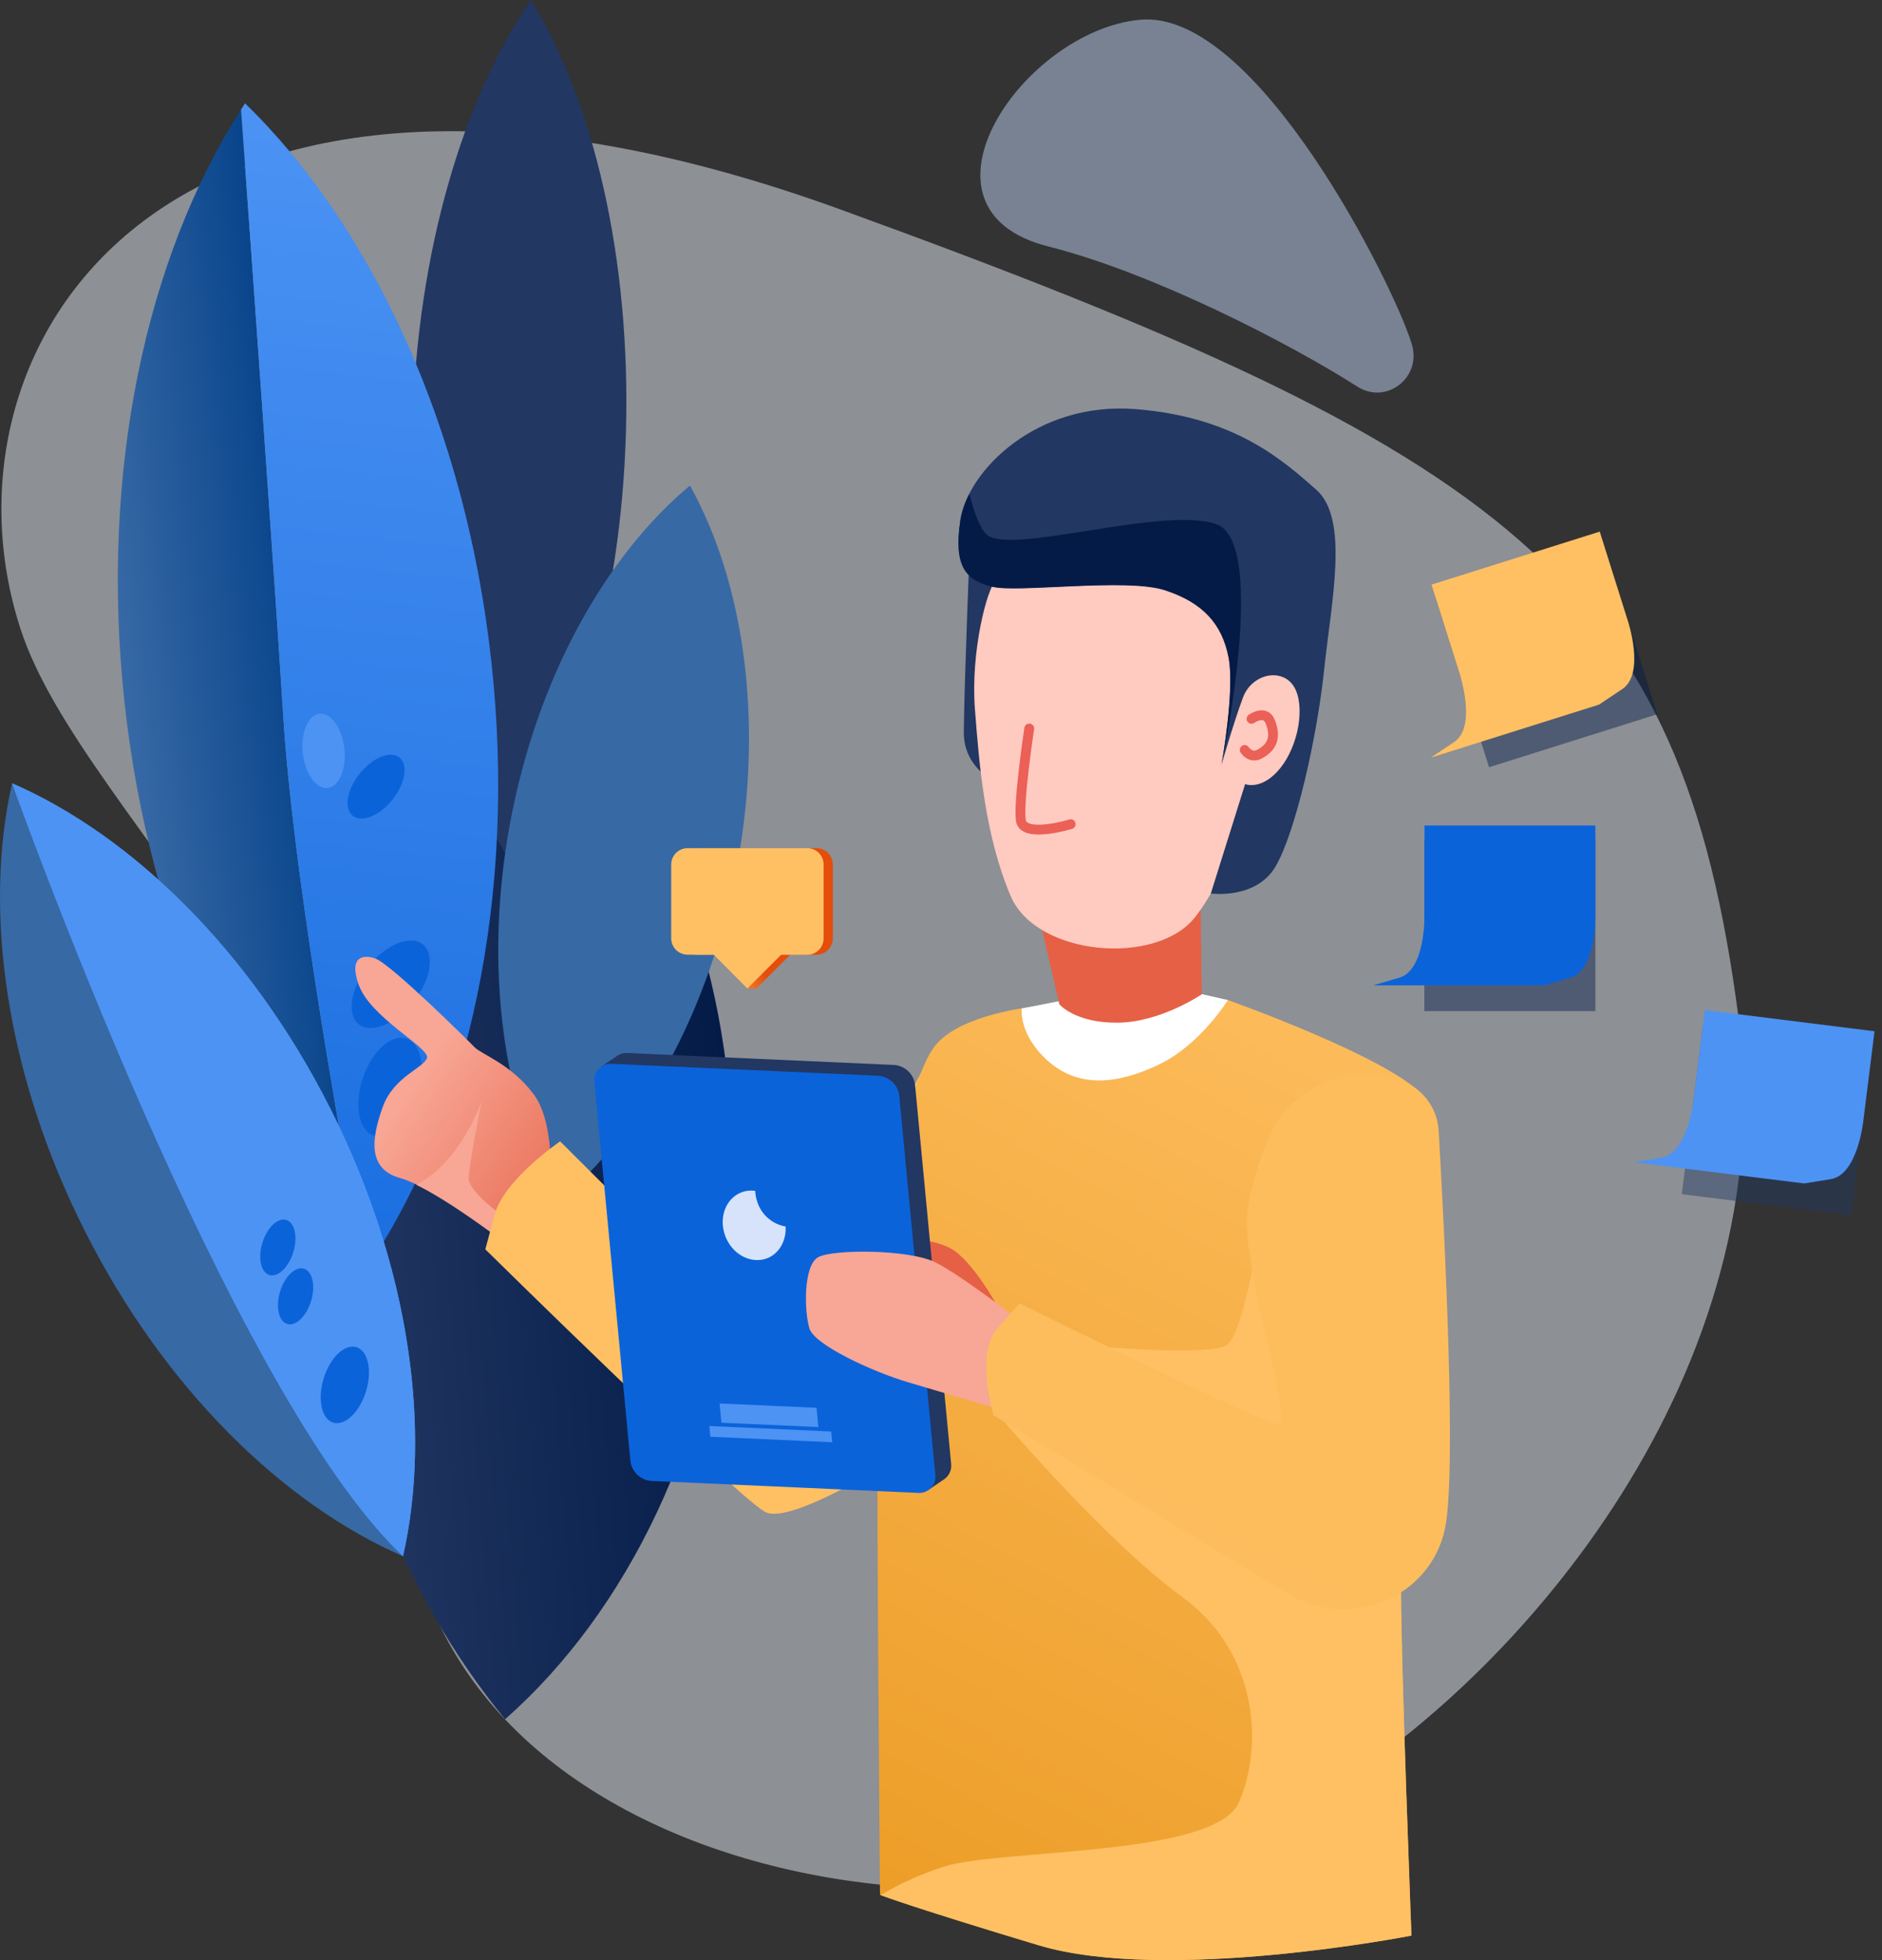 <svg width="192" height="200" viewBox="0 0 192 200" fill="none" xmlns="http://www.w3.org/2000/svg">
<rect x="0" y="0" width="192" height="200" fill="#333333" stroke="none"/>
<path opacity="0.49" d="M41.304 149.471C41.557 108.599 8.479 83.689 2.116 64.243C-7.444 35.041 17.29 -3.485 85.705 21.361C154.12 46.207 171.527 59.078 177.363 103.826C182.034 139.635 155.264 171.169 133.9 183.734C100.474 203.386 41.05 190.342 41.304 149.471Z" fill="url(#paint0_linear_59_511)"/>
<path d="M34.314 122.722C32.641 143.425 41.059 162.652 51.528 175.424C63.914 164.503 72.754 146.672 74.427 125.957C76.101 105.242 70.235 86.242 59.764 73.471C47.375 84.411 35.975 102.02 34.314 122.722Z" fill="url(#paint1_linear_59_511)"/>
<path d="M42.078 43.412C41.59 61.165 45.419 77.078 51.766 87.418C58.672 77.438 63.371 61.76 63.859 44.006C64.348 26.253 60.528 10.346 54.181 0C47.275 9.98 42.576 25.659 42.078 43.412Z" fill="url(#paint2_linear_59_511)"/>
<path d="M28.908 73.236C27.887 57.137 25.811 28.112 24.588 11.197C14.97 26.163 10.133 48.015 12.703 71.682C15.253 95.079 24.488 115.168 36.877 127.749C33.913 111.721 29.84 87.887 28.908 73.236Z" fill="url(#paint3_linear_59_511)"/>
<path d="M50.14 67.609C47.538 43.605 37.879 23.044 24.996 10.542C24.854 10.754 24.726 10.982 24.588 11.184C25.811 28.112 27.887 57.137 28.908 73.236C29.84 87.89 33.913 111.724 36.877 127.753C37.199 128.074 37.52 128.43 37.841 128.752C47.747 113.767 52.748 91.613 50.14 67.609Z" fill="url(#paint4_linear_59_511)"/>
<path d="M52.035 83.991C49.286 98.853 51.393 112.9 56.853 122.723C65.478 115.521 72.458 103.129 75.208 88.276C77.957 73.423 75.85 59.367 70.389 49.544C61.775 56.745 54.795 69.128 52.035 83.991Z" fill="url(#paint5_linear_59_511)"/>
<path d="M33.425 80.398C34.596 80.27 35.361 78.473 35.133 76.383C34.906 74.293 33.772 72.702 32.601 72.83C31.43 72.957 30.665 74.755 30.892 76.845C31.12 78.934 32.254 80.525 33.425 80.398Z" fill="url(#paint6_linear_59_511)"/>
<path d="M40.031 81.601C41.348 79.962 41.671 78.036 40.753 77.298C39.835 76.56 38.023 77.29 36.706 78.929C35.389 80.567 35.066 82.494 35.984 83.232C36.902 83.97 38.714 83.24 40.031 81.601Z" fill="url(#paint7_linear_59_511)"/>
<path d="M42.146 102.265C43.953 100.017 44.396 97.373 43.135 96.359C41.874 95.346 39.387 96.347 37.58 98.595C35.772 100.843 35.33 103.488 36.591 104.501C37.852 105.515 40.339 104.514 42.146 102.265Z" fill="url(#paint8_linear_59_511)"/>
<path d="M42.571 111.863C43.499 109.131 43.009 106.495 41.477 105.975C39.945 105.455 37.951 107.247 37.023 109.978C36.096 112.71 36.585 115.346 38.117 115.866C39.649 116.386 41.643 114.594 42.571 111.863Z" fill="url(#paint9_linear_59_511)"/>
<path d="M8.688 125.668C16.785 141.687 28.879 153.462 41.114 158.788C23.319 142.027 1.236 79.924 1.236 79.924C-1.726 92.933 0.59 109.652 8.688 125.668Z" fill="url(#paint10_linear_59_511)"/>
<path d="M33.662 113.041C25.561 97.025 13.467 85.249 1.236 79.924C1.236 79.924 23.319 142.03 41.114 158.788C44.076 145.779 41.757 129.057 33.662 113.041Z" fill="url(#paint11_linear_59_511)"/>
<path d="M33.662 113.041C25.561 97.025 13.467 85.249 1.236 79.924C1.236 79.924 23.319 142.03 41.114 158.788C44.076 145.779 41.757 129.057 33.662 113.041Z" fill="url(#paint12_linear_59_511)"/>
<path d="M24.835 128.789C25.639 128.363 25.675 126.856 24.916 125.423C24.156 123.991 22.889 123.175 22.085 123.601C21.28 124.027 21.244 125.534 22.004 126.967C22.763 128.4 24.031 129.215 24.835 128.789Z" fill="url(#paint13_linear_59_511)"/>
<path d="M35.554 129.52C36.358 129.093 36.394 127.586 35.635 126.154C34.875 124.721 33.608 123.905 32.804 124.332C32 124.758 31.964 126.265 32.723 127.697C33.483 129.13 34.75 129.946 35.554 129.52Z" fill="url(#paint14_linear_59_511)"/>
<path d="M29.921 127.769C30.397 126.219 30.078 124.746 29.208 124.479C28.338 124.212 27.247 125.252 26.771 126.802C26.295 128.352 26.614 129.825 27.484 130.092C28.354 130.359 29.445 129.319 29.921 127.769Z" fill="url(#paint15_linear_59_511)"/>
<path d="M31.736 132.748C32.206 131.191 31.879 129.715 31.006 129.451C30.132 129.187 29.043 130.235 28.572 131.792C28.102 133.348 28.429 134.824 29.303 135.088C30.177 135.352 31.266 134.304 31.736 132.748Z" fill="url(#paint16_linear_59_511)"/>
<path d="M37.337 141.971C37.99 139.845 37.553 137.824 36.36 137.458C35.168 137.092 33.672 138.519 33.019 140.646C32.366 142.772 32.803 144.793 33.996 145.159C35.188 145.525 36.684 144.098 37.337 141.971Z" fill="url(#paint17_linear_59_511)"/>
<path d="M38.331 152.86C39.577 152.796 40.493 150.943 40.378 148.721C40.264 146.499 39.161 144.751 37.915 144.815C36.67 144.879 35.753 146.733 35.868 148.954C35.983 151.176 37.086 152.925 38.331 152.86Z" fill="url(#paint18_linear_59_511)"/>
<path d="M83.28 86.541H71.074C70.63 86.541 70.204 86.717 69.89 87.031C69.577 87.345 69.4 87.771 69.4 88.215V95.737C69.4 96.181 69.577 96.607 69.89 96.921C70.204 97.235 70.63 97.411 71.074 97.411H73.74L76.245 100.861H77.17L80.624 97.411H83.29C83.733 97.411 84.159 97.235 84.473 96.921C84.787 96.607 84.963 96.181 84.963 95.737V88.215C84.963 87.994 84.919 87.776 84.835 87.572C84.75 87.368 84.626 87.183 84.469 87.028C84.313 86.872 84.127 86.749 83.923 86.666C83.719 86.582 83.501 86.54 83.28 86.541Z" fill="url(#paint19_linear_59_511)"/>
<path d="M82.355 86.541H70.149C69.705 86.541 69.279 86.717 68.965 87.031C68.651 87.345 68.475 87.771 68.475 88.215V95.737C68.475 96.181 68.651 96.607 68.965 96.921C69.279 97.235 69.705 97.411 70.149 97.411H72.815L76.245 100.861L79.685 97.421H82.352C82.795 97.421 83.221 97.244 83.535 96.93C83.849 96.617 84.025 96.191 84.025 95.747V88.215C84.025 87.771 83.849 87.346 83.536 87.032C83.223 86.719 82.798 86.542 82.355 86.541Z" fill="url(#paint20_linear_59_511)"/>
<path opacity="0.49" d="M144.047 35.173C145.03 38.555 141.416 41.321 138.484 39.451C131.555 35.031 117.656 27.852 106.924 25.141C91.866 21.335 104.393 3.119 116.317 2.014C128.24 0.909 142.296 29.365 143.996 35.012L144.047 35.173Z" fill="url(#paint21_linear_59_511)"/>
<path opacity="0.45" d="M162.758 85.719H145.309V103.167H162.758V85.719Z" fill="url(#paint22_linear_59_511)"/>
<path d="M140.096 100.54L142.756 99.762C145.415 98.985 145.325 93.467 145.325 93.467V84.228H162.758V93.473C162.758 93.473 162.864 98.995 160.188 99.769L157.544 100.54H140.096Z" fill="url(#paint23_linear_59_511)"/>
<path opacity="0.45" d="M191.056 106.698L173.743 104.532L171.577 121.846L188.89 124.011L191.056 106.698Z" fill="url(#paint24_linear_59_511)"/>
<path d="M166.728 118.586L169.464 118.146C172.201 117.706 172.779 112.216 172.779 112.216L173.926 103.059L191.239 105.224L190.093 114.381C190.093 114.381 189.515 119.871 186.778 120.311L184.054 120.754L166.728 118.586Z" fill="url(#paint25_linear_59_511)"/>
<path opacity="0.45" d="M163.67 55.707L146.504 61.116L151.913 78.282L169.079 72.873L163.67 55.707Z" fill="url(#paint26_linear_59_511)"/>
<path d="M145.965 77.306L148.342 75.719C150.719 74.133 148.904 68.733 148.904 68.733L146.042 59.652L163.204 54.243L166.066 63.324C166.066 63.324 167.881 68.72 165.504 70.31L163.127 71.897L145.965 77.306Z" fill="url(#paint27_linear_59_511)"/>
<path d="M56.115 121.419C56.115 121.419 56.757 114.77 54.457 111.67C52.157 108.571 49.132 107.591 48.415 106.852C47.699 106.113 39.935 98.42 38.3 97.804C37.684 97.572 35.409 97.055 36.579 100.441C37.748 103.826 43.864 106.91 43.562 107.941C43.26 108.972 40.163 109.833 39.042 112.958C37.921 116.084 37.436 119.261 40.806 120.195C44.175 121.13 51.165 126.494 51.165 126.494L56.115 121.419Z" fill="url(#paint28_linear_59_511)"/>
<path d="M51.226 124.005C51.226 124.005 47.818 121.605 47.818 120.25C47.818 118.894 49.145 112.354 49.145 112.354C49.145 112.354 47.236 117.815 43.363 120.359C43.041 120.558 42.765 120.732 42.479 120.892C45.91 122.572 50.638 126.16 51.024 126.453L51.136 125.026L51.226 124.005Z" fill="url(#paint29_linear_59_511)"/>
<path d="M95.486 106.621L78.738 138L57.146 116.46C57.146 116.46 51.425 120.35 50.474 123.912L49.511 127.474C49.511 127.474 74.507 152.108 77.999 154.238C81.491 156.367 101.425 142.298 101.425 142.298L95.486 106.621Z" fill="url(#paint30_linear_59_511)"/>
<path d="M125.272 102.04C125.272 102.04 141.333 107.732 145.187 111.734C149.042 115.737 142.907 154.758 142.92 162.396C142.932 170.034 143.989 197.498 143.989 197.498C143.989 197.498 118.973 202.403 105.932 198.478C92.704 194.498 89.778 193.338 89.778 193.338C89.778 193.338 89.338 144.193 89.556 135.411C89.775 126.629 92.364 110.314 95.473 106.604C98.582 102.894 108.058 102.429 108.058 102.429L125.272 102.04Z" fill="url(#paint31_linear_59_511)"/>
<path d="M102.466 145.073C102.466 145.073 112.796 157.241 120.64 162.962C128.484 168.682 128.841 178.38 126.393 183.905C123.945 189.43 102.504 188.643 96.52 190.4C94.181 191.119 91.937 192.117 89.836 193.371C90.25 193.528 93.642 194.775 105.941 198.478C118.979 202.403 143.999 197.498 143.999 197.498C143.999 197.498 142.939 170.035 142.939 162.396C142.939 159.952 143.562 154.292 144.291 147.598L102.466 145.073Z" fill="url(#paint32_linear_59_511)"/>
<path d="M108.003 102.162L104.239 102.901C104.239 102.901 103.876 105.602 106.992 108.323C110.107 111.043 114.1 110.626 118.292 108.589C122.484 106.553 125.272 102.04 125.272 102.04L122.593 101.433L108.003 102.162Z" fill="white"/>
<path d="M105.678 92.086L108.071 102.468C108.071 102.468 109.677 104.395 114.042 104.35C118.408 104.305 122.596 101.459 122.596 101.459L122.471 90.84L105.678 92.086Z" fill="url(#paint33_linear_59_511)"/>
<path d="M98.984 54.549C98.984 54.549 98.374 69.469 98.326 74.683C98.277 79.896 104.75 81.075 104.75 81.075L113.949 70.989L109.407 55.506L98.984 54.549Z" fill="url(#paint34_linear_59_511)"/>
<path d="M99.459 72.335C99.906 78.197 100.497 85.276 103.102 91.418C105.707 97.559 117.952 98.613 121.915 93.592C125.879 88.572 127.119 80.664 127.119 80.664C127.119 80.664 131.336 80.856 132.345 77.686C133.354 74.516 132.987 69.823 131.015 68.942C129.043 68.062 127.199 70.266 127.199 70.266C127.199 70.266 127.768 64.163 123.345 60.462C118.922 56.762 102.466 58.445 101.582 59.248C100.699 60.051 99.013 66.472 99.459 72.335Z" fill="url(#paint35_linear_59_511)"/>
<path d="M124.614 78.029C124.614 78.029 126.001 70.455 125.349 67.063C124.697 63.671 122.76 61.461 118.829 60.189C114.897 58.917 103.732 60.51 101.22 59.836C98.708 59.161 97.237 58.005 97.988 53.036C98.74 48.066 105.697 40.949 115.848 41.745C125.998 42.542 130.893 46.984 134.282 49.968C137.671 52.952 135.821 61.349 135.082 68.383C134.343 75.418 132.127 85.022 130.126 88.417C128.124 91.813 123.528 91.164 123.528 91.164L127.026 80.005C127.026 80.005 128.725 80.711 130.611 78.379C132.496 76.047 133.18 71.987 132.008 70.06C130.836 68.133 127.733 68.672 126.795 71.2C125.857 73.728 124.614 78.029 124.614 78.029Z" fill="url(#paint36_linear_59_511)"/>
<path d="M105.003 74.329C105.003 74.329 103.86 81.858 104.146 83.715C104.432 85.572 109.231 84.094 109.231 84.094" stroke="#EB6057" stroke-linecap="round" stroke-linejoin="round"/>
<path d="M124.109 53.495C118.79 51.568 102.986 56.708 100.661 54.539C99.944 53.871 99.376 52.291 98.897 50.393C98.449 51.23 98.138 52.133 97.975 53.068C97.224 58.041 98.688 59.207 101.207 59.868C103.725 60.53 114.884 58.95 118.816 60.222C122.747 61.494 124.684 63.704 125.336 67.096C125.988 70.488 124.614 78.055 124.614 78.055C124.614 78.055 129.429 55.413 124.109 53.495Z" fill="url(#paint37_linear_59_511)"/>
<path d="M127.678 73.346C127.678 73.346 129.075 72.354 129.583 73.626C130.09 74.898 130.068 76.134 128.462 76.963C127.566 77.426 126.984 76.52 126.984 76.52" stroke="#EB6057" stroke-linecap="round" stroke-linejoin="round"/>
<path d="M101.525 132.864C101.525 132.864 99.498 129.256 97.513 127.724C95.528 126.192 91.477 126.417 91.477 126.417L93.115 131.877L101.525 132.864Z" fill="url(#paint38_linear_59_511)"/>
<path d="M97.034 149.365L93.353 110.7C93.291 110.167 93.045 109.672 92.658 109.3C92.27 108.928 91.765 108.703 91.23 108.664L64.004 107.443C63.59 107.42 63.181 107.55 62.857 107.809L61.351 108.821L62.314 110.08L65.918 147.967C65.98 148.501 66.226 148.996 66.614 149.367C67.001 149.739 67.506 149.964 68.041 150.004L94.217 151.176L94.821 151.954L96.292 150.955L96.347 150.916L96.401 150.877C96.628 150.701 96.805 150.469 96.915 150.204C97.026 149.939 97.067 149.65 97.034 149.365Z" fill="#223762"/>
<path d="M93.665 152.326L66.439 151.105C65.903 151.065 65.398 150.84 65.011 150.469C64.623 150.097 64.377 149.602 64.315 149.069L60.638 110.407C60.605 110.165 60.627 109.917 60.702 109.684C60.777 109.451 60.903 109.237 61.071 109.058C61.239 108.88 61.445 108.741 61.673 108.652C61.901 108.563 62.147 108.527 62.391 108.544L89.617 109.765C90.153 109.805 90.658 110.03 91.045 110.401C91.433 110.773 91.679 111.268 91.741 111.802L95.418 150.463C95.451 150.706 95.429 150.953 95.354 151.186C95.279 151.42 95.153 151.633 94.985 151.812C94.817 151.99 94.611 152.129 94.383 152.218C94.154 152.307 93.909 152.344 93.665 152.326Z" fill="url(#paint39_linear_59_511)"/>
<path d="M77.283 122.704C77.143 122.32 77.063 121.917 77.045 121.509C76.59 121.442 76.126 121.487 75.693 121.64C74.055 122.235 73.29 124.229 73.984 126.099C74.678 127.968 76.554 128.99 78.205 128.408C79.489 127.943 80.228 126.603 80.148 125.145C79.496 125.032 78.885 124.745 78.381 124.316C77.877 123.887 77.498 123.33 77.283 122.704Z" fill="#D6E3FA"/>
<path d="M83.489 145.609L73.598 145.166L73.412 143.203L83.302 143.646L83.489 145.609Z" fill="url(#paint40_linear_59_511)"/>
<path d="M84.899 147.158L72.471 146.599L72.365 145.504L84.796 146.06L84.899 147.158Z" fill="url(#paint41_linear_59_511)"/>
<path d="M104.374 135.019C104.374 135.019 98.129 130.146 95.441 128.807C92.752 127.468 85.034 127.442 83.482 128.271C81.931 129.099 82.046 133.892 82.586 135.572C83.126 137.252 89.068 139.982 92.621 141.032C96.173 142.083 103.33 144.209 103.33 144.209L104.374 135.019Z" fill="url(#paint42_linear_59_511)"/>
<path d="M128.706 124.329C128.706 124.329 126.942 136.156 125.134 137.252C123.325 138.347 113.207 137.47 113.207 137.47L128.07 152.291C128.07 152.291 138.381 152.047 138.744 151.799C139.107 151.552 140.099 135.311 140.099 135.311L128.706 124.329Z" fill="url(#paint43_linear_59_511)"/>
<path d="M130.543 114.088C130.543 114.088 133.974 109.215 139.36 109.691C140.372 109.781 141.259 109.9 142.027 110.035C143.303 110.257 144.466 110.905 145.327 111.872C146.189 112.84 146.697 114.07 146.771 115.363C147.339 125.196 148.656 150.697 147.384 156.122C147.335 156.336 147.281 156.545 147.221 156.749C145.264 163.394 137.366 166.215 131.439 162.627L101.342 144.398C101.342 144.398 99.466 138.144 101.737 135.558L104.011 132.988C104.011 132.988 127.961 144.851 130.222 145.249C132.483 145.647 126.117 128.867 127.386 122.732C128.654 116.597 130.543 114.088 130.543 114.088Z" fill="url(#paint44_linear_59_511)"/>
<defs>
<linearGradient id="paint0_linear_59_511" x1="-264.117" y1="-153.164" x2="-286.396" y2="-173.68" gradientUnits="userSpaceOnUse">
<stop stop-color="#EAF1FC"/>
<stop offset="1" stop-color="#C0D4F4"/>
</linearGradient>
<linearGradient id="paint1_linear_59_511" x1="33.51" y1="125.933" x2="75.105" y2="122.606" gradientUnits="userSpaceOnUse">
<stop stop-color="#223762"/>
<stop offset="1" stop-color="#041B48"/>
</linearGradient>
<linearGradient id="paint2_linear_59_511" x1="4624.72" y1="30303.7" x2="-3936.91" y2="34730.7" gradientUnits="userSpaceOnUse">
<stop stop-color="#223762"/>
<stop offset="1" stop-color="#041B48"/>
</linearGradient>
<linearGradient id="paint3_linear_59_511" x1="12.689" y1="71.438" x2="30.929" y2="69.453" gradientUnits="userSpaceOnUse">
<stop stop-color="#3769A5"/>
<stop offset="1" stop-color="#08448B"/>
</linearGradient>
<linearGradient id="paint4_linear_59_511" x1="41.792" y1="11.188" x2="24.948" y2="165.922" gradientUnits="userSpaceOnUse">
<stop stop-color="#4C93F4"/>
<stop offset="1" stop-color="#0B63DA"/>
</linearGradient>
<linearGradient id="paint5_linear_59_511" x1="14941.2" y1="50183.5" x2="7555.58" y2="57562.9" gradientUnits="userSpaceOnUse">
<stop stop-color="#3769A5"/>
<stop offset="1" stop-color="#08448B"/>
</linearGradient>
<linearGradient id="paint6_linear_59_511" x1="389.738" y1="2554.57" x2="306.278" y2="2712.95" gradientUnits="userSpaceOnUse">
<stop stop-color="#4C93F4"/>
<stop offset="1" stop-color="#0B63DA"/>
</linearGradient>
<linearGradient id="paint7_linear_59_511" x1="5197.02" y1="-5977.43" x2="5105.36" y2="-5902.53" gradientUnits="userSpaceOnUse">
<stop stop-color="#4C93F4"/>
<stop offset="1" stop-color="#0B63DA"/>
</linearGradient>
<linearGradient id="paint8_linear_59_511" x1="7622.81" y1="-8001.98" x2="7496.9" y2="-7899.13" gradientUnits="userSpaceOnUse">
<stop stop-color="#4C93F4"/>
<stop offset="1" stop-color="#0B63DA"/>
</linearGradient>
<linearGradient id="paint9_linear_59_511" x1="4786.78" y1="-3672.31" x2="4703.71" y2="-3532.56" gradientUnits="userSpaceOnUse">
<stop stop-color="#4C93F4"/>
<stop offset="1" stop-color="#0B63DA"/>
</linearGradient>
<linearGradient id="paint10_linear_59_511" x1="-1641.89" y1="28540.9" x2="7724.2" y2="43627.8" gradientUnits="userSpaceOnUse">
<stop stop-color="#3769A5"/>
<stop offset="1" stop-color="#08448B"/>
</linearGradient>
<linearGradient id="paint11_linear_59_511" x1="-561.736" y1="27870.8" x2="8804.57" y2="42958.5" gradientUnits="userSpaceOnUse">
<stop stop-color="#4C93F4"/>
<stop offset="1" stop-color="#0B63DA"/>
</linearGradient>
<linearGradient id="paint12_linear_59_511" x1="-1153.74" y1="25298.7" x2="12271.3" y2="46924.8" gradientUnits="userSpaceOnUse">
<stop stop-color="#4C93F4"/>
<stop offset="1" stop-color="#0B63DA"/>
</linearGradient>
<linearGradient id="paint13_linear_59_511" x1="2009.76" y1="8412" x2="1998.62" y2="8518.01" gradientUnits="userSpaceOnUse">
<stop stop-color="#4C93F4"/>
<stop offset="1" stop-color="#0B63DA"/>
</linearGradient>
<linearGradient id="paint14_linear_59_511" x1="2150.85" y1="8455.33" x2="2139.69" y2="8561.29" gradientUnits="userSpaceOnUse">
<stop stop-color="#4C93F4"/>
<stop offset="1" stop-color="#0B63DA"/>
</linearGradient>
<linearGradient id="paint15_linear_59_511" x1="2161.94" y1="-1306.18" x2="2127.71" y2="-1244.53" gradientUnits="userSpaceOnUse">
<stop stop-color="#4C93F4"/>
<stop offset="1" stop-color="#0B63DA"/>
</linearGradient>
<linearGradient id="paint16_linear_59_511" x1="2198.65" y1="-1250.72" x2="2164.61" y2="-1188.74" gradientUnits="userSpaceOnUse">
<stop stop-color="#4C93F4"/>
<stop offset="1" stop-color="#0B63DA"/>
</linearGradient>
<linearGradient id="paint17_linear_59_511" x1="3306.89" y1="-1770.72" x2="3259.96" y2="-1686.17" gradientUnits="userSpaceOnUse">
<stop stop-color="#4C93F4"/>
<stop offset="1" stop-color="#0B63DA"/>
</linearGradient>
<linearGradient id="paint18_linear_59_511" x1="686.742" y1="3246.05" x2="611.447" y2="3371.37" gradientUnits="userSpaceOnUse">
<stop stop-color="#4C93F4"/>
<stop offset="1" stop-color="#0B63DA"/>
</linearGradient>
<linearGradient id="paint19_linear_59_511" x1="69.95" y1="95.4" x2="75.712" y2="92.946" gradientUnits="userSpaceOnUse">
<stop stop-color="#FFC063"/>
<stop offset="0.95" stop-color="#E44D0B"/>
</linearGradient>
<linearGradient id="paint20_linear_59_511" x1="3846.95" y1="3792.47" x2="3619.95" y2="5001.09" gradientUnits="userSpaceOnUse">
<stop stop-color="#FFC063"/>
<stop offset="0.95" stop-color="#E44D0B"/>
</linearGradient>
<linearGradient id="paint21_linear_59_511" x1="149367" y1="40350.8" x2="147603" y2="43602" gradientUnits="userSpaceOnUse">
<stop stop-color="#EAF1FC"/>
<stop offset="1" stop-color="#C0D4F4"/>
</linearGradient>
<linearGradient id="paint22_linear_59_511" x1="8390.33" y1="5652.25" x2="8698.82" y2="4551.26" gradientUnits="userSpaceOnUse">
<stop stop-color="#223762"/>
<stop offset="1" stop-color="#041B48"/>
</linearGradient>
<linearGradient id="paint23_linear_59_511" x1="10765" y1="5209.7" x2="10983.3" y2="4127.8" gradientUnits="userSpaceOnUse">
<stop stop-color="#4C93F4"/>
<stop offset="1" stop-color="#0B63DA"/>
</linearGradient>
<linearGradient id="paint24_linear_59_511" x1="10587.2" y1="4092.05" x2="11030.1" y2="3037.89" gradientUnits="userSpaceOnUse">
<stop stop-color="#223762"/>
<stop offset="1" stop-color="#041B48"/>
</linearGradient>
<linearGradient id="paint25_linear_59_511" x1="14855.7" y1="4574.85" x2="15236.8" y2="3440.14" gradientUnits="userSpaceOnUse">
<stop stop-color="#4C93F4"/>
<stop offset="1" stop-color="#0B63DA"/>
</linearGradient>
<linearGradient id="paint26_linear_59_511" x1="5286.5" y1="11742.7" x2="5247.58" y2="10526.9" gradientUnits="userSpaceOnUse">
<stop stop-color="#223762"/>
<stop offset="1" stop-color="#041B48"/>
</linearGradient>
<linearGradient id="paint27_linear_59_511" x1="6161.99" y1="13965.6" x2="6938.72" y2="16430.6" gradientUnits="userSpaceOnUse">
<stop stop-color="#FFC063"/>
<stop offset="0.95" stop-color="#E44D0B"/>
</linearGradient>
<linearGradient id="paint28_linear_59_511" x1="42.051" y1="110.727" x2="62.606" y2="124.219" gradientUnits="userSpaceOnUse">
<stop stop-color="#F8A695"/>
<stop offset="1" stop-color="#E56045"/>
</linearGradient>
<linearGradient id="paint29_linear_59_511" x1="1245.74" y1="4350.29" x2="1702.62" y2="4406.48" gradientUnits="userSpaceOnUse">
<stop stop-color="#F8A695"/>
<stop offset="1" stop-color="#E56045"/>
</linearGradient>
<linearGradient id="paint30_linear_59_511" x1="8522.68" y1="15647.7" x2="9411.77" y2="15779.8" gradientUnits="userSpaceOnUse">
<stop stop-color="#FFC063"/>
<stop offset="0.95" stop-color="#E44D0B"/>
</linearGradient>
<linearGradient id="paint31_linear_59_511" x1="150.794" y1="94.004" x2="72.432" y2="240.222" gradientUnits="userSpaceOnUse">
<stop stop-color="#FFC063"/>
<stop offset="1" stop-color="#E58F0F"/>
</linearGradient>
<linearGradient id="paint32_linear_59_511" x1="11146.8" y1="23591.1" x2="15382.1" y2="24535.2" gradientUnits="userSpaceOnUse">
<stop stop-color="#FFC063"/>
<stop offset="0.95" stop-color="#E44D0B"/>
</linearGradient>
<linearGradient id="paint33_linear_59_511" x1="5641.51" y1="5711.55" x2="5624.17" y2="5364.72" gradientUnits="userSpaceOnUse">
<stop stop-color="#F8A695"/>
<stop offset="1" stop-color="#E56045"/>
</linearGradient>
<linearGradient id="paint34_linear_59_511" x1="5154.12" y1="9949.28" x2="5010.67" y2="10188.6" gradientUnits="userSpaceOnUse">
<stop stop-color="#223762"/>
<stop offset="1" stop-color="#041B48"/>
</linearGradient>
<linearGradient id="paint35_linear_59_511" x1="10929.7" y1="14848.4" x2="12098.7" y2="10497.2" gradientUnits="userSpaceOnUse">
<stop stop-color="#0B63DA"/>
<stop offset="1" stop-color="#FFCABF"/>
</linearGradient>
<linearGradient id="paint36_linear_59_511" x1="13130.3" y1="18077" x2="14264.6" y2="23580.1" gradientUnits="userSpaceOnUse">
<stop stop-color="#223762"/>
<stop offset="1" stop-color="#041B48"/>
</linearGradient>
<linearGradient id="paint37_linear_59_511" x1="10813.1" y1="6837.36" x2="9634.03" y2="5804.98" gradientUnits="userSpaceOnUse">
<stop stop-color="#223762"/>
<stop offset="1" stop-color="#041B48"/>
</linearGradient>
<linearGradient id="paint38_linear_59_511" x1="1646.64" y1="3927.24" x2="1697.72" y2="3902.97" gradientUnits="userSpaceOnUse">
<stop stop-color="#F8A695"/>
<stop offset="1" stop-color="#E56045"/>
</linearGradient>
<linearGradient id="paint39_linear_59_511" x1="2293.14" y1="17268.9" x2="4346.26" y2="11645.4" gradientUnits="userSpaceOnUse">
<stop stop-color="#4C93F4"/>
<stop offset="1" stop-color="#0B63DA"/>
</linearGradient>
<linearGradient id="paint40_linear_59_511" x1="1521.69" y1="1103.64" x2="1519.63" y2="1116.83" gradientUnits="userSpaceOnUse">
<stop stop-color="#4C93F4"/>
<stop offset="1" stop-color="#0B63DA"/>
</linearGradient>
<linearGradient id="paint41_linear_59_511" x1="1845.12" y1="846.463" x2="1844.16" y2="855.705" gradientUnits="userSpaceOnUse">
<stop stop-color="#4C93F4"/>
<stop offset="1" stop-color="#0B63DA"/>
</linearGradient>
<linearGradient id="paint42_linear_59_511" x1="7088.36" y1="6060.9" x2="7649.51" y2="6264.41" gradientUnits="userSpaceOnUse">
<stop stop-color="#F8A695"/>
<stop offset="1" stop-color="#E56045"/>
</linearGradient>
<linearGradient id="paint43_linear_59_511" x1="10266.3" y1="8713.61" x2="13104.3" y2="11552.2" gradientUnits="userSpaceOnUse">
<stop stop-color="#FFC063"/>
<stop offset="0.95" stop-color="#E44D0B"/>
</linearGradient>
<linearGradient id="paint44_linear_59_511" x1="24765.4" y1="11551" x2="11535.2" y2="35473.7" gradientUnits="userSpaceOnUse">
<stop stop-color="#FFC063"/>
<stop offset="1" stop-color="#E58F0F"/>
</linearGradient>
</defs>
</svg>
